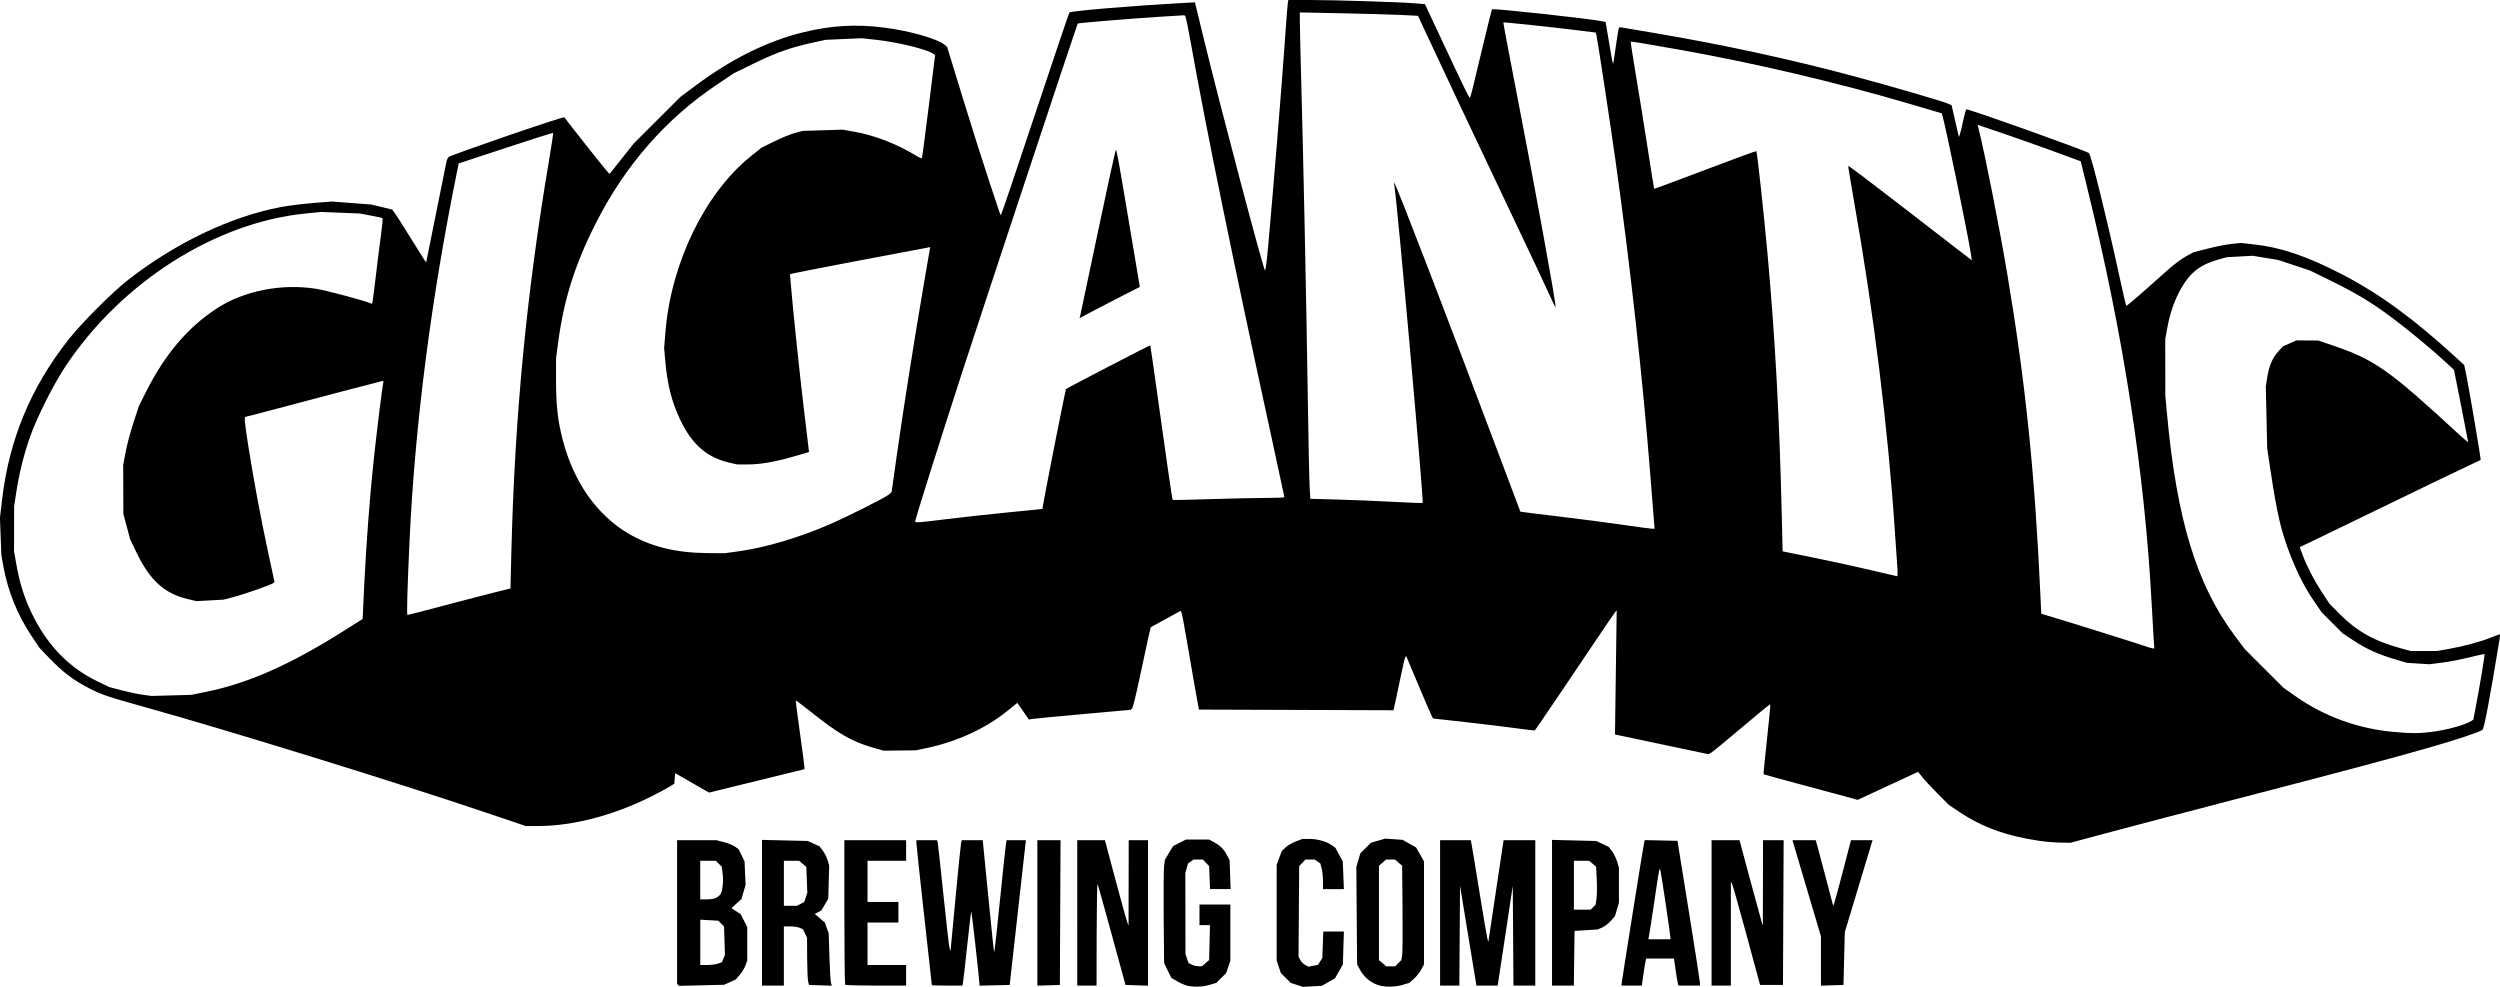 <?xml version="1.0" encoding="UTF-8" standalone="no"?>
<!-- Created with Inkscape (http://www.inkscape.org/) -->

<svg
   width="514.087mm"
   height="202.933mm"
   viewBox="0 0 514.087 202.933"
   version="1.1"
   id="svg1"
   xml:space="preserve"
   xmlns="http://www.w3.org/2000/svg"
   xmlns:svg="http://www.w3.org/2000/svg"><defs
     id="defs1" /><g
     id="layer1"
     transform="translate(-272.687,-254.292)"><path
       class="logo-face"
       d="m 516.783,456.974 c -0.461,-0.11 -1.375,-0.514 -2.031,-0.899 l -1.193,-0.699 -0.747,-1.522 -0.747,-1.522 -0.084,-9.26 c -0.046,-5.093 -0.009,-9.873 0.082,-10.621 l 0.165,-1.361 0.844,-1.405 0.844,-1.405 1.316,-0.674 1.316,-0.674 2.388,10e-4 2.388,0.001 0.926,0.493 c 1.307,0.696 2.082,1.457 2.726,2.68 l 0.558,1.058 0.107,2.977 0.107,2.977 h -2.119 -2.119 l -0.092,-2.36 -0.092,-2.36 -0.641,-0.682 -0.641,-0.682 h -0.953 -0.953 l -0.578,0.405 -0.578,0.405 -0.273,0.984 -0.273,0.984 0.013,8.334 0.013,8.334 0.316,0.919 0.316,0.919 0.661,0.334 c 0.364,0.184 0.982,0.335 1.374,0.338 l 0.713,0.004 0.742,-0.638 0.742,-0.638 0.087,-3.595 0.087,-3.595 h -1.079 -1.079 v -2.117 -2.117 h 3.175 3.175 v 5.774 5.774 l -0.435,1.275 -0.435,1.275 -1.006,1.006 -1.006,1.006 -1.386,0.411 c -1.456,0.432 -3.234,0.493 -4.641,0.158 z m 22.589,-0.156 -1.268,-0.407 -1.009,-1.009 -1.009,-1.009 -0.435,-1.275 -0.435,-1.275 v -9.865 -9.865 l 0.53,-1.416 0.53,-1.416 0.751,-0.72 c 0.413,-0.396 1.367,-0.954 2.119,-1.239 l 1.367,-0.52 h 1.41 c 1.667,0 3.539,0.518 4.598,1.272 l 0.76,0.541 0.763,1.402 0.763,1.402 0.117,2.851 0.117,2.851 h -2.151 -2.151 l -10e-4,-1.654 c -8.1e-4,-0.909 -0.124,-2.097 -0.275,-2.638 l -0.273,-0.984 -0.578,-0.405 -0.578,-0.405 h -0.953 -0.953 l -0.641,0.682 -0.641,0.682 -0.068,9.306 -0.068,9.306 0.336,0.653 c 0.185,0.359 0.639,0.823 1.009,1.031 l 0.673,0.378 0.979,-0.184 0.979,-0.184 0.456,-0.696 0.456,-0.696 0.101,-2.731 0.101,-2.731 h 2.118 2.118 l -0.105,3.382 -0.105,3.382 -0.806,1.427 -0.806,1.427 -1.358,0.767 -1.358,0.767 -1.929,0.111 -1.929,0.111 z m 17.143,0.162 c -1.821,-0.443 -3.303,-1.643 -4.269,-3.457 l -0.493,-0.926 -0.078,-10.011 -0.078,-10.011 0.407,-1.398 0.407,-1.398 1.094,-1.094 1.094,-1.094 1.468,-0.427 1.468,-0.427 1.786,0.128 1.786,0.128 1.389,0.785 1.389,0.785 0.814,1.435 0.814,1.435 v 10.583 10.583 l -0.58,1.083 c -0.319,0.596 -1.002,1.454 -1.518,1.907 l -0.938,0.823 -1.375,0.408 c -1.436,0.426 -3.236,0.49 -4.586,0.161 z m 3.699,-4.618 0.632,-0.632 0.165,-0.889 c 0.091,-0.489 0.129,-4.859 0.084,-9.71 l -0.082,-8.821 -0.742,-0.638 -0.742,-0.638 h -0.897 -0.897 l -0.742,0.639 -0.742,0.639 v 9.703 9.703 l 0.742,0.639 0.742,0.639 h 0.923 0.923 z m -148.095,4.452 -0.198,-0.205 v -14.773 -14.773 h 4.045 4.045 l 1.543,0.402 c 0.849,0.221 1.876,0.639 2.282,0.928 l 0.739,0.526 0.608,1.255 0.608,1.255 0.106,2.409 0.106,2.409 -0.425,1.461 -0.425,1.461 -1.032,0.933 -1.032,0.933 0.952,0.621 0.952,0.621 0.674,1.315 0.674,1.315 v 3.447 3.447 l -0.359,1.015 c -0.197,0.558 -0.733,1.441 -1.191,1.962 l -0.832,0.947 -1.191,0.534 -1.191,0.534 -4.63,0.112 -4.63,0.112 z m 8.204,-4.367 0.808,-0.282 0.314,-0.757 0.314,-0.757 -0.09,-2.923 -0.09,-2.923 -0.594,-0.593 -0.594,-0.593 -1.853,-0.105 -1.853,-0.105 v 4.66 4.66 h 1.416 c 0.779,0 1.779,-0.127 2.224,-0.282 z m -0.381,-13.52 c 0.318,-0.169 0.715,-0.494 0.882,-0.721 0.442,-0.6 0.668,-2.728 0.457,-4.316 l -0.183,-1.376 -0.608,-0.608 -0.608,-0.608 h -1.6 -1.6 v 3.969 3.969 h 1.34 c 0.737,0 1.6,-0.139 1.918,-0.308 z m 9.441,3.056 v -14.978 l 4.696,0.108 4.696,0.108 1.219,0.552 1.219,0.552 0.673,0.891 c 0.37,0.49 0.816,1.376 0.991,1.969 l 0.318,1.077 -0.094,3.421 -0.094,3.42 -0.706,1.2 -0.706,1.2 -0.681,0.364 -0.681,0.364 1.035,0.886 1.035,0.886 0.4,1.122 0.4,1.122 0.144,4.763 c 0.079,2.619 0.222,5.035 0.316,5.369 l 0.172,0.606 -2.338,-0.077 -2.338,-0.077 -0.183,-0.661 c -0.101,-0.364 -0.195,-2.548 -0.21,-4.855 l -0.026,-4.193 -0.41,-0.863 -0.41,-0.863 -0.661,-0.301 c -0.364,-0.166 -1.251,-0.301 -1.972,-0.301 h -1.31 v 6.085 6.085 h -2.249 -2.249 z m 7.929,-1.818 0.759,-0.392 0.316,-0.958 0.316,-0.958 -0.106,-2.65 -0.106,-2.65 -0.732,-0.629 -0.732,-0.629 h -1.573 -1.573 v 4.63 4.63 h 1.336 1.336 z m 9.181,16.62 c -0.097,-0.097 -0.176,-6.824 -0.176,-14.949 v -14.773 h 6.35 6.35 v 2.117 2.117 h -3.969 -3.969 v 4.233 4.233 h 3.175 3.175 v 2.117 2.117 h -3.175 -3.175 v 4.366 4.366 h 3.969 3.969 v 2.117 2.117 h -6.174 c -3.395,0 -6.253,-0.079 -6.35,-0.176 z m 17.815,0.087 c 0,-0.049 -0.714,-6.498 -1.587,-14.331 -0.873,-7.833 -1.587,-14.52 -1.587,-14.86 v -0.618 h 2.125 2.125 l 0.109,0.331 c 0.06,0.182 0.599,5.093 1.198,10.914 0.599,5.821 1.172,10.798 1.275,11.059 l 0.186,0.476 1.014,-10.795 c 0.558,-5.937 1.075,-11.063 1.15,-11.39 l 0.136,-0.595 h 2.161 2.161 l 1.011,10.253 c 1.173,11.891 1.272,12.807 1.382,12.697 0.045,-0.045 0.565,-4.84 1.155,-10.656 0.59,-5.816 1.137,-10.961 1.216,-11.434 l 0.142,-0.86 h 1.986 1.986 l -0.188,1.654 c -0.103,0.909 -0.853,7.607 -1.667,14.883 l -1.479,13.229 -3.109,0.074 -3.109,0.074 v -0.35 c 0,-0.698 -1.587,-14.836 -1.675,-14.924 -0.05,-0.05 -0.415,2.976 -0.811,6.723 -0.396,3.748 -0.786,7.201 -0.866,7.674 l -0.145,0.86 h -3.146 c -1.73,0 -3.146,-0.04 -3.146,-0.089 z m 21.696,-14.85 v -14.959 h 2.383 2.383 l -0.068,14.883 -0.068,14.883 -2.315,0.076 -2.315,0.076 z m 8.202,-0.01 v -14.949 l 2.844,5.4e-4 2.844,5.3e-4 2.1,7.871 c 1.155,4.329 2.248,8.288 2.429,8.797 l 0.329,0.926 0.019,-8.797 0.019,-8.797 h 1.984 1.984 v 14.959 14.959 l -2.315,-0.076 -2.315,-0.076 -2.785,-10.186 c -1.531,-5.603 -2.862,-10.365 -2.956,-10.583 -0.094,-0.218 -0.181,4.395 -0.192,10.253 l -0.021,10.649 h -1.984 -1.984 z m 74.612,0 v -14.949 h 3.146 3.146 l 0.14,0.595 c 0.077,0.327 0.811,4.763 1.63,9.856 0.819,5.093 1.574,9.531 1.676,9.862 l 0.186,0.601 1.568,-10.457 1.568,-10.457 h 3.259 3.259 v 14.949 14.949 h -2.246 -2.246 l -0.069,-10.253 -0.069,-10.253 -1.156,7.673 c -0.636,4.22 -1.335,8.834 -1.555,10.253 l -0.399,2.58 h -2.181 -2.181 l -1.688,-10.253 -1.688,-10.253 -0.069,10.253 -0.069,10.253 h -1.981 -1.981 z m 23.019,-0.03 v -14.979 l 4.564,0.113 4.564,0.113 1.27,0.614 1.27,0.614 0.67,0.879 c 0.369,0.483 0.839,1.439 1.045,2.123 l 0.375,1.245 v 3.614 3.614 l -0.408,1.375 -0.408,1.375 -0.844,0.962 c -0.464,0.529 -1.263,1.145 -1.775,1.369 l -0.93,0.407 -2.381,0.149 -2.381,0.149 -0.071,5.622 -0.071,5.622 h -2.244 -2.244 z m 8.448,-1.142 0.51,-0.51 0.185,-1.237 c 0.102,-0.68 0.128,-2.436 0.057,-3.903 l -0.128,-2.666 -0.714,-0.614 -0.714,-0.614 h -1.573 -1.573 v 5.027 5.027 h 1.72 1.72 z m 5.84,15.883 c 0,-0.333 4.466,-28.335 4.637,-29.073 l 0.14,-0.603 3.366,0.074 3.366,0.074 2.303,14.287 c 1.266,7.858 2.308,14.555 2.315,14.883 l 0.013,0.595 h -2.22 -2.22 l -0.143,-0.595 c -0.079,-0.327 -0.284,-1.578 -0.456,-2.778 l -0.313,-2.183 h -2.851 -2.851 l -0.143,0.595 c -0.079,0.327 -0.284,1.578 -0.456,2.778 l -0.313,2.183 h -2.086 -2.086 z m 10.054,-9.674 c 0,-0.508 -1.823,-12.783 -2.025,-13.637 -0.217,-0.918 -0.223,-0.893 -1.274,6.218 -0.517,3.493 -1.007,6.677 -1.09,7.078 l -0.151,0.728 h 2.27 2.27 z m 8.467,-5.038 v -14.949 h 2.872 2.873 l 2.043,7.607 c 1.124,4.184 2.204,8.143 2.401,8.797 l 0.358,1.191 0.018,-8.797 0.018,-8.797 h 2.119 2.119 l -0.068,14.883 -0.068,14.883 h -2.357 -2.357 l -2.807,-10.368 c -1.544,-5.702 -2.894,-10.455 -3.001,-10.561 l -0.194,-0.194 v 10.627 10.627 h -1.984 -1.984 z m 22.49,9.897 v -5.072 l -2.794,-9.424 c -1.537,-5.183 -2.854,-9.632 -2.928,-9.887 l -0.134,-0.463 h 2.389 2.389 l 0.363,1.257 c 0.2,0.691 1.005,3.723 1.791,6.738 l 1.428,5.481 0.168,-0.322 c 0.092,-0.177 0.919,-3.209 1.837,-6.738 l 1.67,-6.416 h 2.221 2.221 l -0.159,0.5 c -0.087,0.275 -1.373,4.531 -2.856,9.459 l -2.698,8.959 -0.138,5.424 -0.138,5.424 -2.315,0.076 -2.315,0.076 z m 44.969,-24.704 c -6.812,-0.992 -11.865,-2.826 -16.658,-6.047 l -1.984,-1.333 -2.263,-2.268 c -1.245,-1.247 -2.674,-2.782 -3.175,-3.411 l -0.912,-1.143 -6.218,2.887 -6.218,2.887 -1.191,-0.342 c -0.655,-0.188 -4.985,-1.354 -9.623,-2.591 -4.638,-1.237 -8.47,-2.287 -8.517,-2.334 -0.047,-0.047 0.266,-3.286 0.695,-7.199 0.429,-3.912 0.736,-7.157 0.683,-7.21 -0.053,-0.053 -2.703,2.118 -5.889,4.825 -3.186,2.707 -6.037,5.04 -6.335,5.185 l -0.543,0.263 -8.32,-1.756 c -4.576,-0.966 -8.89,-1.878 -9.586,-2.027 l -1.266,-0.271 0.175,-12.742 0.175,-12.742 -0.265,0.265 c -0.146,0.146 -2.056,2.943 -4.246,6.218 -4,5.981 -12.144,17.999 -12.309,18.165 -0.049,0.049 -1.865,-0.158 -4.037,-0.46 -2.171,-0.302 -6.865,-0.871 -10.43,-1.266 l -6.482,-0.717 -0.44,-0.916 c -0.242,-0.504 -1.481,-3.391 -2.754,-6.417 l -2.314,-5.501 -0.18,0.21 c -0.099,0.115 -0.493,1.758 -0.876,3.649 -0.383,1.892 -0.892,4.304 -1.131,5.359 l -0.434,1.92 -20.002,-0.068 -20.002,-0.068 -0.724,-3.969 c -0.398,-2.183 -1.165,-6.609 -1.704,-9.836 -0.539,-3.227 -1.066,-6.007 -1.171,-6.177 l -0.191,-0.309 -3.064,1.679 -3.064,1.679 -0.518,2.249 c -0.285,1.237 -1.079,4.928 -1.765,8.202 -0.686,3.274 -1.381,6.083 -1.546,6.241 l -0.3,0.288 -9.657,0.867 c -5.312,0.477 -10.021,0.925 -10.467,0.995 l -0.809,0.128 -1.181,-1.71 -1.181,-1.71 -2.111,1.703 c -4.471,3.607 -10.356,6.295 -16.671,7.617 l -2.109,0.441 -3.307,0.037 -3.307,0.037 -2.112,-0.604 c -4.335,-1.24 -7.17,-2.863 -12.7,-7.271 -1.743,-1.39 -3.203,-2.494 -3.244,-2.454 -0.041,0.041 0.344,3.039 0.854,6.664 0.51,3.625 0.928,6.788 0.928,7.03 l 0.001,0.44 -9.81,2.404 -9.81,2.404 -3.485,-1.996 -3.485,-1.996 -0.082,1.077 -0.082,1.077 -0.999,0.63 c -0.549,0.347 -2.239,1.253 -3.755,2.014 -7.676,3.852 -16.048,6.051 -23.129,6.073 l -2.646,0.008 -8.202,-2.769 c -18.751,-6.331 -53.351,-17.026 -70.644,-21.835 -7.147,-1.988 -8.436,-2.426 -10.98,-3.737 -3.191,-1.644 -5.418,-3.325 -8.085,-6.106 l -2.115,-2.205 -1.65,-2.469 c -2.866,-4.289 -4.85,-9.199 -5.763,-14.264 l -0.418,-2.317 -0.145,-3.836 -0.145,-3.836 0.428,-3.67 c 1.451,-12.442 5.9,-23.156 13.739,-33.084 2.701,-3.421 9.118,-9.82 12.355,-12.321 9.769,-7.548 20.874,-12.839 31.084,-14.809 1.574,-0.304 4.621,-0.691 6.77,-0.86 l 3.908,-0.308 4.056,0.311 4.056,0.311 2.115,0.51 2.115,0.51 0.488,0.616 c 0.268,0.339 1.847,2.815 3.508,5.502 1.661,2.687 3.021,4.83 3.021,4.763 6.7e-4,-0.068 0.9,-4.529 1.998,-9.913 1.098,-5.384 2.065,-10.175 2.149,-10.645 0.084,-0.471 0.286,-0.965 0.45,-1.1 0.611,-0.503 23.657,-8.42 23.823,-8.184 0.558,0.792 7.559,9.663 8.287,10.501 l 1.005,1.155 2.491,-3.14 2.491,-3.14 4.781,-4.774 4.781,-4.774 3.064,-2.291 c 7.397,-5.53 14.767,-9.186 22.204,-11.016 5.808,-1.429 10.942,-1.72 16.801,-0.952 5.252,0.688 10.834,2.287 12.28,3.515 l 0.527,0.448 3.204,10.451 c 1.762,5.748 4.228,13.522 5.479,17.274 l 2.275,6.823 0.189,-0.209 c 0.104,-0.115 3.255,-9.436 7.002,-20.714 3.747,-11.278 6.895,-20.596 6.995,-20.707 0.294,-0.326 12.658,-1.371 22.771,-1.926 l 3.043,-0.167 1.823,7.497 c 3.362,13.828 12.17,47.168 12.589,47.653 0.097,0.112 0.383,-2.091 0.636,-4.895 1.048,-11.605 2.809,-33.156 3.335,-40.817 0.31,-4.511 0.621,-8.589 0.693,-9.062 l 0.13,-0.86 4.552,0.003 c 5.11,0.004 18.268,0.422 21.451,0.681 l 2.082,0.17 1.51,3.211 c 0.83,1.766 2.863,6.098 4.516,9.627 1.654,3.529 3.08,6.416 3.17,6.416 0.178,0 0.293,-0.449 2.792,-10.951 0.931,-3.913 1.752,-7.173 1.823,-7.245 0.234,-0.234 20.013,1.919 22.664,2.468 l 0.688,0.142 0.712,4.276 c 0.392,2.352 0.751,4.315 0.798,4.362 0.048,0.048 0.303,-1.523 0.567,-3.49 0.264,-1.967 0.552,-3.693 0.64,-3.834 l 0.159,-0.257 7.664,1.301 c 13.74,2.333 27.247,5.261 40.208,8.716 7.241,1.93 18.228,5.122 19.587,5.69 l 0.802,0.335 0.753,3.279 0.753,3.279 0.205,-0.548 c 0.113,-0.301 0.419,-1.581 0.682,-2.844 0.263,-1.263 0.557,-2.297 0.653,-2.297 0.827,0 24.709,8.53 25.218,9.007 0.452,0.424 3.904,14.412 6.255,25.344 0.699,3.249 1.327,5.965 1.396,6.034 0.069,0.069 1.571,-1.161 3.337,-2.733 1.766,-1.572 4.178,-3.715 5.36,-4.761 1.182,-1.046 2.837,-2.269 3.678,-2.717 l 1.529,-0.815 2.996,-0.759 c 1.648,-0.417 3.831,-0.841 4.85,-0.941 l 1.854,-0.183 2.749,0.302 c 5.472,0.602 10.845,2.434 18.018,6.141 7.637,3.948 14.728,9.119 23.366,17.039 l 1.761,1.614 0.414,1.958 c 0.547,2.588 3.072,17.491 2.977,17.57 -0.041,0.034 -1.622,0.782 -3.514,1.663 -1.892,0.881 -8.857,4.239 -15.478,7.463 -6.621,3.224 -13.431,6.522 -15.133,7.329 l -3.094,1.467 0.61,1.621 c 0.918,2.438 2.423,5.332 4.061,7.81 l 1.468,2.22 2.009,2.028 c 3.605,3.64 7.111,5.609 12.719,7.145 l 1.979,0.542 2.651,-8.4e-4 2.651,-8.5e-4 2.381,-0.408 c 3.022,-0.518 6.673,-1.498 8.792,-2.359 0.907,-0.369 1.716,-0.671 1.798,-0.671 0.082,0 0.086,0.387 0.008,0.86 -2.08,12.673 -3.161,18.399 -3.546,18.784 -0.396,0.396 -5.276,2.028 -10.82,3.617 -7.674,2.2 -17.246,4.754 -39.757,10.605 -10.696,2.78 -22.747,5.942 -26.781,7.026 l -7.334,1.971 -2.059,-0.029 c -1.132,-0.016 -3.075,-0.177 -4.318,-0.358 z m 80.311,-22.376 c 3.229,-0.364 7.146,-1.431 8.536,-2.326 l 0.334,-0.215 0.529,-2.76 c 0.857,-4.474 1.875,-10.625 1.774,-10.726 -0.051,-0.051 -1.455,0.25 -3.12,0.669 -1.664,0.419 -4.197,0.909 -5.628,1.088 l -2.602,0.326 -2.293,-0.143 -2.293,-0.143 -2.366,-0.699 c -3.543,-1.047 -5.924,-2.118 -8.53,-3.834 l -2.346,-1.546 -2.154,-2.154 -2.154,-2.154 -1.576,-2.305 c -1.849,-2.705 -3.408,-5.73 -4.822,-9.359 -1.932,-4.958 -2.756,-8.454 -4.115,-17.471 l -0.691,-4.58 -0.141,-6.35 -0.141,-6.35 0.295,-1.893 c 0.371,-2.38 1.056,-3.991 2.266,-5.331 l 0.947,-1.048 1.387,-0.616 1.387,-0.616 2.249,0.011 2.249,0.011 2.778,0.942 c 8.855,3.003 11.657,4.972 26.26,18.447 0.982,0.906 1.786,1.566 1.786,1.465 0,-0.101 -0.654,-3.475 -1.453,-7.498 l -1.453,-7.315 -1.656,-1.543 c -2.687,-2.504 -7.75,-6.701 -11.068,-9.176 -4.206,-3.137 -7.252,-4.981 -12.45,-7.538 l -4.4,-2.164 -3.276,-1.089 -3.276,-1.089 -2.643,-0.434 -2.643,-0.434 -2.646,0.146 -2.646,0.146 -1.587,0.434 c -3.754,1.027 -5.869,2.62 -7.733,5.826 -1.366,2.35 -2.348,5.1 -2.909,8.149 l -0.445,2.417 0.008,5.821 0.008,5.821 0.328,3.572 c 2.011,21.911 6.093,35.296 13.976,45.829 l 2.037,2.722 3.979,3.976 3.979,3.976 2.514,1.764 c 5.968,4.189 12.998,6.718 20.373,7.331 3.683,0.306 4.64,0.307 7.276,0.01 z m -457.068,-8.332 c 8.431,-1.734 17.145,-5.597 27.796,-12.325 l 4.116,-2.6 0.326,-6.954 c 0.371,-7.915 1.142,-18.165 1.906,-25.343 0.606,-5.693 1.775,-15.209 1.975,-16.073 0.076,-0.327 0.075,-0.595 -0.002,-0.595 -0.153,0 -11.429,2.958 -21.707,5.694 -3.543,0.943 -6.508,1.715 -6.59,1.715 -0.287,0 -0.136,1.503 0.637,6.35 1.134,7.109 2.488,14.354 4.001,21.404 l 1.328,6.19 -0.221,0.221 c -0.326,0.326 -5.978,2.311 -8.274,2.906 l -1.984,0.514 -2.778,0.154 -2.778,0.154 -1.788,-0.422 c -4.811,-1.136 -7.797,-3.85 -10.563,-9.6 l -1.294,-2.689 -0.698,-2.603 -0.698,-2.603 -0.02,-5.027 -0.02,-5.027 0.493,-2.646 c 0.271,-1.455 0.999,-4.194 1.618,-6.085 l 1.125,-3.44 1.379,-2.748 c 3.908,-7.784 8.576,-13.32 14.546,-17.248 5.594,-3.681 13.442,-5.239 20.564,-4.084 2.016,0.327 9.416,2.288 10.998,2.914 l 0.452,0.179 0.127,-0.619 c 0.07,-0.341 0.376,-2.762 0.68,-5.382 0.304,-2.619 0.766,-6.287 1.026,-8.15 0.26,-1.863 0.403,-3.431 0.317,-3.484 -0.086,-0.053 -1.166,-0.288 -2.399,-0.522 l -2.243,-0.426 -3.969,-0.161 -3.969,-0.161 -3.175,0.312 c -18.647,1.832 -37.998,14.167 -49.521,31.565 -2.363,3.568 -5.804,10.413 -7.155,14.233 -1.291,3.651 -2.27,7.567 -2.876,11.509 l -0.448,2.91 -0.009,4.63 -0.009,4.63 0.471,2.646 c 0.684,3.843 1.594,6.785 3.037,9.814 3.198,6.713 7.639,11.365 13.625,14.269 l 2.404,1.167 2.514,0.665 c 1.382,0.366 3.347,0.78 4.366,0.921 l 1.852,0.255 4.101,-0.112 4.101,-0.112 z m 400.188,-11.173 c -0.08,-1.273 -0.268,-4.577 -0.417,-7.342 -1.425,-26.431 -5.764,-54.536 -12.97,-84.022 l -1.588,-6.499 -5.612,-2.062 c -3.086,-1.134 -7.857,-2.821 -10.6,-3.748 l -4.988,-1.687 0.182,0.723 c 1.302,5.169 4.34,20.571 5.94,30.117 3.733,22.275 5.654,40.932 6.786,65.923 l 0.171,3.771 2.285,0.683 c 4.054,1.211 18.127,5.627 19.219,6.031 0.582,0.215 1.211,0.4 1.399,0.41 l 0.34,0.019 z m -351.418,-6.539 c 4.1,-1.086 8.823,-2.314 10.497,-2.728 l 3.043,-0.753 0.178,-7.26 c 0.69,-28.101 3.133,-53.519 7.777,-80.921 0.503,-2.969 0.87,-5.443 0.816,-5.497 -0.054,-0.054 -4.445,1.335 -9.757,3.088 l -9.659,3.187 -0.309,1.516 c -5.356,26.285 -8.691,52.191 -9.801,76.129 -0.453,9.763 -0.602,15.214 -0.418,15.214 0.099,0 3.534,-0.889 7.633,-1.975 z m 298.745,-7.617 c -0.07,-0.91 -0.309,-4.392 -0.531,-7.739 -1.389,-20.968 -4.334,-44.793 -8.341,-67.457 -0.719,-4.068 -1.276,-7.47 -1.237,-7.559 0.038,-0.089 4.356,3.153 9.595,7.205 5.239,4.052 10.94,8.455 12.67,9.784 l 3.145,2.416 -0.189,-1.299 c -0.519,-3.568 -5.195,-26.284 -5.861,-28.477 l -0.138,-0.455 -0.845,-0.243 c -0.465,-0.134 -2.869,-0.843 -5.343,-1.576 -14.855,-4.403 -32.389,-8.535 -47.757,-11.256 -8.231,-1.457 -9.898,-1.728 -10.004,-1.628 -0.045,0.043 0.456,3.275 1.114,7.183 0.658,3.908 1.745,10.676 2.416,15.039 0.671,4.364 1.252,7.966 1.291,8.005 0.039,0.039 4.76,-1.709 10.49,-3.886 5.73,-2.177 10.464,-3.912 10.52,-3.856 0.161,0.161 1.534,12.783 2.275,20.907 1.581,17.339 2.474,33.714 2.952,54.112 l 0.17,7.281 6.255,1.27 c 3.44,0.698 8.696,1.843 11.679,2.544 2.983,0.701 5.509,1.288 5.612,1.305 0.104,0.017 0.131,-0.713 0.061,-1.622 z m -238.188,-3.525 c 5.41,-0.755 11.964,-2.685 18.334,-5.401 3.539,-1.509 11.766,-5.639 12.464,-6.257 l 0.557,-0.494 1.105,-7.805 c 1.318,-9.308 3.472,-22.957 5.416,-34.325 l 1.413,-8.263 -0.556,0.122 c -0.306,0.067 -1.925,0.371 -3.598,0.675 -5.289,0.961 -23.659,4.498 -24.175,4.655 l -0.495,0.151 0.179,2.155 c 0.434,5.219 1.816,18.406 2.68,25.571 0.518,4.293 0.964,8.036 0.991,8.317 l 0.05,0.512 -3.043,0.883 c -3.955,1.147 -6.963,1.666 -9.626,1.662 l -2.148,-0.004 -1.673,-0.394 c -4.552,-1.073 -7.616,-3.778 -10.008,-8.834 -1.703,-3.599 -2.606,-7.121 -3.026,-11.798 l -0.261,-2.91 0.285,-3.44 c 1.171,-14.122 8.145,-28.439 17.528,-35.981 l 2.182,-1.754 2.646,-1.306 c 1.455,-0.718 3.36,-1.499 4.233,-1.735 l 1.587,-0.429 4.101,-0.129 4.101,-0.129 2.397,0.416 c 4.198,0.728 8.82,2.522 12.864,4.992 0.535,0.327 1.021,0.536 1.079,0.466 0.058,-0.071 0.694,-4.87 1.413,-10.664 l 1.307,-10.536 -0.27,-0.216 c -1.147,-0.917 -7.345,-2.447 -11.911,-2.941 l -2.91,-0.315 -3.704,0.163 -3.704,0.163 -2.939,0.64 c -4.24,0.923 -7.367,2.042 -11.915,4.264 l -4.006,1.957 -3.534,2.368 c -10.403,6.969 -18.692,16.416 -24.719,28.176 -4.394,8.573 -6.738,15.955 -7.919,24.942 l -0.413,3.145 -0.005,4.374 c -0.005,5.23 0.34,8.378 1.354,12.324 2.218,8.635 6.997,15.482 13.478,19.308 4.599,2.715 9.792,4.003 16.334,4.052 l 3.497,0.026 z m 188.151,-5.868 c -0.055,-0.691 -0.396,-5.007 -0.757,-9.591 -1.586,-20.148 -4.146,-43.297 -7.154,-64.691 -1.089,-7.748 -3.784,-25.476 -3.966,-26.084 l -0.125,-0.42 -3.766,-0.468 c -5.562,-0.692 -15.13,-1.703 -15.224,-1.61 -0.045,0.045 0.994,5.601 2.308,12.348 4.111,21.102 8.641,45.936 8.419,46.158 -0.059,0.059 -0.534,-0.875 -1.056,-2.076 -0.522,-1.2 -4.066,-8.731 -7.876,-16.735 -6.347,-13.335 -15.515,-32.768 -18.236,-38.656 l -1.113,-2.408 -3.486,-0.17 c -1.917,-0.094 -7.385,-0.249 -12.151,-0.346 l -8.665,-0.175 10e-4,1.828 c 5.7e-4,1.005 0.12,6.174 0.266,11.485 0.473,17.279 1.032,43.913 1.323,63.103 0.157,10.332 0.349,19.868 0.428,21.192 l 0.142,2.406 5.865,0.161 c 3.226,0.089 8.396,0.305 11.489,0.48 3.093,0.175 5.679,0.264 5.746,0.197 0.264,-0.264 -5.234,-61.889 -5.814,-65.164 -0.075,-0.426 -0.081,-0.718 -0.012,-0.649 0.416,0.416 11.53,29.298 21.327,55.423 2.505,6.68 4.572,12.169 4.592,12.198 0.021,0.028 3.606,0.477 7.967,0.997 4.361,0.52 10.252,1.286 13.089,1.703 2.838,0.416 5.469,0.771 5.848,0.789 l 0.689,0.032 z m -145.645,-0.712 c 2.817,-0.351 8.434,-0.969 12.484,-1.372 l 7.362,-0.733 0.439,-2.395 c 1.041,-5.678 4.326,-22.161 4.439,-22.274 0.214,-0.214 17.247,-9.05 17.316,-8.982 0.036,0.035 0.658,4.341 1.383,9.568 1.89,13.626 3.124,22.102 3.234,22.212 0.052,0.052 3.426,-0.013 7.496,-0.146 4.07,-0.132 9.216,-0.245 11.436,-0.25 2.219,-0.005 4.035,-0.077 4.035,-0.16 0,-0.083 -1.185,-5.59 -2.633,-12.237 -7.841,-35.996 -13.549,-63.912 -16.699,-81.671 -0.465,-2.619 -0.933,-4.86 -1.041,-4.979 l -0.196,-0.217 -4.863,0.301 c -5.846,0.361 -16.943,1.276 -17.074,1.407 -0.123,0.123 -19.816,59.566 -23.726,71.619 -4.526,13.95 -9.705,30.379 -9.705,30.787 0,0.268 0.861,0.203 6.312,-0.477 z m 27.638,-41.848 c 0.079,-0.276 1.727,-8.081 3.663,-17.346 1.936,-9.265 3.59,-16.801 3.676,-16.748 0.19,0.117 0.532,2.026 2.999,16.729 l 1.92,11.446 -3.194,1.619 c -1.757,0.89 -4.547,2.335 -6.201,3.21 l -3.006,1.591 z"
       id="logo-face" /></g></svg>
